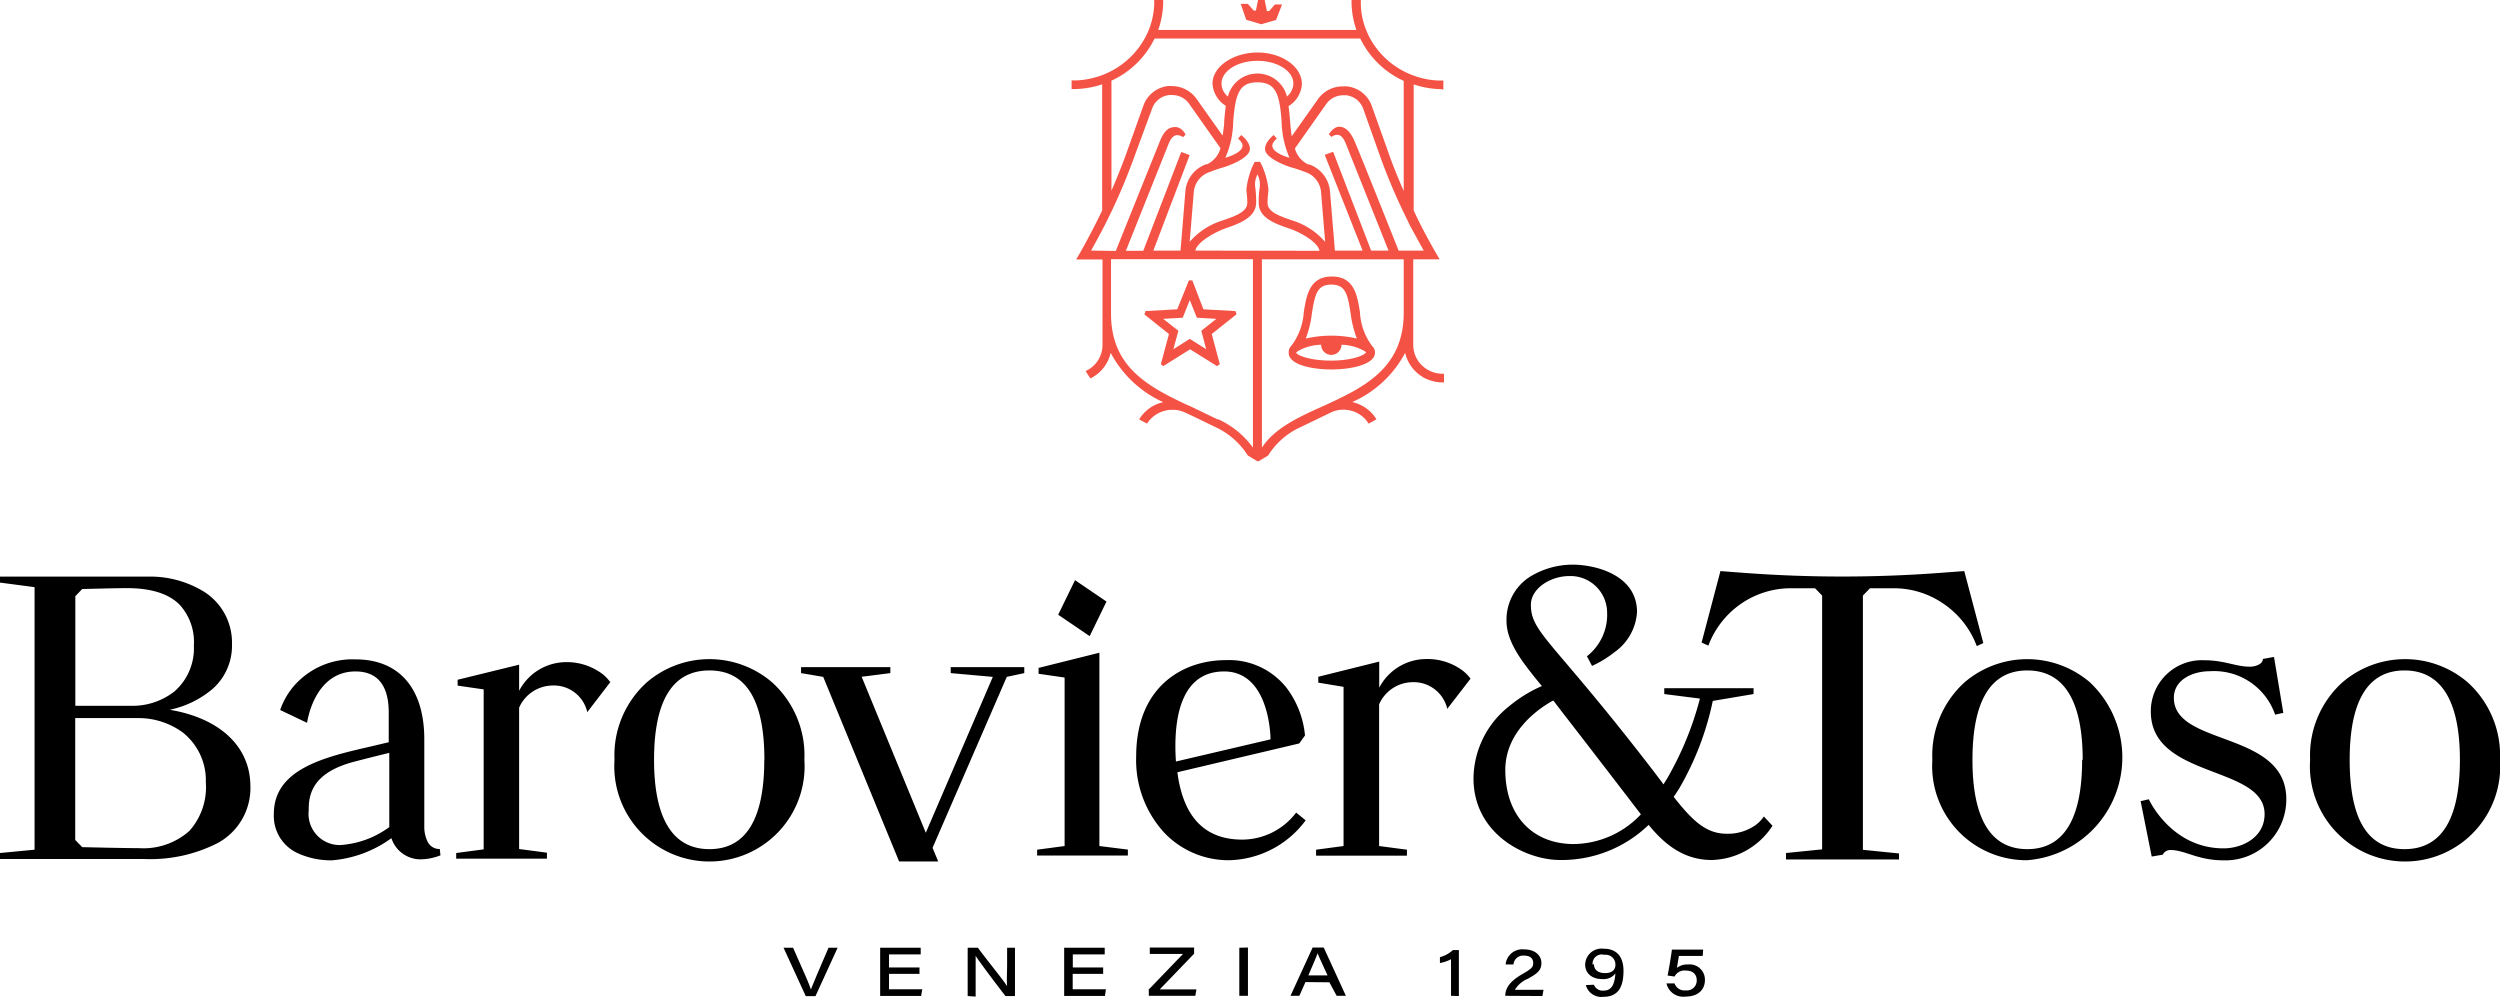 <svg id="logo" xmlns="http://www.w3.org/2000/svg" width="225.67" height="90" viewBox="0 0 225.67 90" style="">
  <path id="typo" d="M72.73,89.91l-2-4.36h.86l1,2.27c.38.85.52,1.24.61,1.5h0c.08-.22.25-.62.59-1.44l1-2.33h.82l-2,4.37h-.89Zm10.26-2H80.25v1.39h3l-.1.6h-3.7V85.55h3.66v.6H80.25v1.18H83v.6Zm4.36,2V85.55h.92c1.11,1.49,2.37,3,2.64,3.48h0c-.05-.54,0-1.26,0-2V85.55h.71v4.36h-.86c-.63-.81-2.38-3.12-2.69-3.63h0c0,.56,0,1.18,0,2v1.68Zm12.23-2H96.83v1.39h3l-.09.6H96.06V85.55h3.66v.6H96.84v1.18h2.74v.6Zm4.07,1.46,3.14-3.26h-3v-.58h4v.56l-3.1,3.22H108l-.1.58h-4.2v-.52Zm9-3.84v4.36h-.78V85.55Zm5.19,3.12-.55,1.24h-.8l2-4.36h1l2,4.36h-.83L120,88.67Zm2-.6c-.54-1.16-.79-1.71-.9-2h0c-.1.29-.41,1-.84,2Zm11.14,1.84V86.59a3.48,3.48,0,0,1-1,.34V86.4a2.72,2.72,0,0,0,1.17-.64h.54v4.15Zm4.9,0v0c0-.72.45-1.33,1.52-1.95.8-.46,1-.61,1-1s-.22-.68-.85-.68a.87.87,0,0,0-.93.8h-.71a1.51,1.51,0,0,1,1.67-1.36c1,0,1.56.56,1.56,1.23s-.38.95-1.22,1.42a2.47,2.47,0,0,0-1.18,1h2.59l-.1.56Zm8-1a.84.84,0,0,0,.88.53c.86,0,1-.83,1.06-1.55a1.34,1.34,0,0,1-1.18.51c-1,0-1.55-.57-1.55-1.31a1.48,1.48,0,0,1,1.68-1.43c1.14,0,1.78.69,1.78,2s-.39,2.34-1.8,2.34a1.45,1.45,0,0,1-1.6-1.06Zm0-1.86c0,.49.36.81,1,.81s.94-.3.94-.74a.88.88,0,0,0-1-.91A.83.83,0,0,0,143.76,87.07Zm9.82-.74h-2.15c-.05.33-.14.85-.18,1.08a1.52,1.52,0,0,1,1-.31,1.38,1.38,0,0,1,1.53,1.39c0,.9-.63,1.51-1.75,1.51a1.55,1.55,0,0,1-1.72-1.19h.73a.94.94,0,0,0,1,.63.89.89,0,0,0,1-.92c0-.42-.24-.87-1-.87a1,1,0,0,0-1,.54l-.63-.09c.12-.57.33-1.84.39-2.34h2.82ZM39.7,76.64h0a1.19,1.19,0,0,1-1.13-.73,3,3,0,0,1-.27-1.28v-7.9c0-4.58-2.26-7.21-6.21-7.21a7,7,0,0,0-5.46,2.29,6.61,6.61,0,0,0-1.34,2.28v0l2.43,1.16,0,0v0s.6-4.64,4.37-4.64c2,0,3,1.28,3,3.7V67l-1.65.39c-4.09.94-8.72,2-8.72,6.08A3.69,3.69,0,0,0,26.84,77a7.26,7.26,0,0,0,3.12.66,10.53,10.53,0,0,0,5.37-2,2.77,2.77,0,0,0,2.73,1.91,5.18,5.18,0,0,0,1.7-.36h0ZM32,68.75c1.22-.32,2.32-.59,3.14-.79v6.7h0a8.36,8.36,0,0,1-4.42,1.62,2.81,2.81,0,0,1-2.85-3.14C27.84,71.61,28.3,69.71,32,68.75ZM15.32,64.07a8.76,8.76,0,0,0,3.9-1.91,5.19,5.19,0,0,0,1.72-4,5.43,5.43,0,0,0-2.48-4.72,9.27,9.27,0,0,0-5.1-1.39H0v.54L3.12,53V76.7L0,77H0v.54H13a13.36,13.36,0,0,0,6.67-1.45,5.65,5.65,0,0,0,2.93-5.22C22.55,67.38,19.85,64.83,15.32,64.07Zm.42-1.65a6.12,6.12,0,0,1-3.94,1.29h-5V53.82l.62-.65c2-.05,3.3-.08,3.9-.08h.15c2.16,0,3.76.5,4.75,1.5a5,5,0,0,1,1.28,3.69A5.16,5.16,0,0,1,15.74,62.42Zm2.84,8.2A5.93,5.93,0,0,1,17.1,75a6.24,6.24,0,0,1-4.58,1.56h-.1c-1.26,0-4.59-.08-5-.09l-.63-.65v-11h5.71a6.78,6.78,0,0,1,4,1.3A5.51,5.51,0,0,1,18.58,70.62Zm73.88-10.4v.54h0l-1.58.34L84.18,76.53l.51,1.23H81.16v0L74.31,61.1l-2-.34v-.54h8.06v.54h0l-2.59.33,5.79,14.08L89.62,61.1l-3.8-.34v-.54ZM69.69,61.59a8.68,8.68,0,0,0-11.3,0,8.87,8.87,0,0,0-2.92,7,8.59,8.59,0,1,0,17.14,0A8.87,8.87,0,0,0,69.69,61.59Zm-.7,7c0,5.35-1.66,8.06-4.95,8.06s-5-2.71-5-8.06,1.67-8.07,5-8.07S69,63.23,69,68.58Zm119.66-7a8.7,8.7,0,0,0-11.31,0,8.9,8.9,0,0,0-2.91,7A8.5,8.5,0,0,0,183,77.65a9.31,9.31,0,0,0,5.65-16.06Zm-.7,7c0,5.35-1.67,8.06-4.95,8.06s-4.95-2.71-4.95-8.06,1.66-8.07,4.95-8.07S188,63.23,188,68.58Zm34.8-7a8.68,8.68,0,0,0-11.3,0,8.87,8.87,0,0,0-2.92,7,8.59,8.59,0,1,0,17.14,0A8.87,8.87,0,0,0,222.75,61.59Zm-.7,7c0,5.35-1.66,8.06-5,8.06s-4.95-2.71-4.95-8.06,1.66-8.07,4.95-8.07S222.05,63.23,222.05,68.58ZM117,73.35l0,0a6.12,6.12,0,0,1-4.87,2.44c-3.35,0-5.32-2-5.85-6.08l11-2.6h0l.52-.72h0a8.43,8.43,0,0,0-1.68-4.32,6.62,6.62,0,0,0-5.5-2.48c-3.72,0-8.06,2.28-8.06,8.7a9.69,9.69,0,0,0,2.53,6.87A8,8,0,0,0,111,77.65a8.83,8.83,0,0,0,6.86-3.6l0,0Zm-10.9-6c0-3.08.76-6.74,4.4-6.74s4.16,4.65,4.19,6.13l-8.54,2C106.12,68.32,106.1,67.85,106.1,67.36Zm-4.29,9.34v.54H93.62V76.7h0l2.48-.33V61.16l-2.35-.34v-.53h0l5.49-1.37V76.37ZM98.36,57.42l-2.84-1.93v0l1.52-3.12,0,0,2.84,1.93v0l-1.52,3.13Zm80.67.63-.59.27,0,0a8,8,0,0,0-2.93-3.77A7.9,7.9,0,0,0,171,53.1h-2.2l-.64.66V76.71l3.26.33v.54h-10.2V77l3.26-.33V53.76l-.64-.66h-2.2a7.93,7.93,0,0,0-4.51,1.42,8,8,0,0,0-2.92,3.76v0l-.61-.28v0l1.7-6.45h0l2.24.17a118.73,118.73,0,0,0,17.49,0l2.28-.17v0ZM159.22,73.7l0,0a3,3,0,0,1-.75.78,4.32,4.32,0,0,1-2.62.78c-1.87,0-3.12-1.23-4.77-3.33.18-.26.36-.53.53-.81a26.45,26.45,0,0,0,3-7.85l3.68-.62h0v-.53h-8.06v.53l3.22.41a28.88,28.88,0,0,1-2.84,7c-.14.26-.3.5-.45.74-.06-.07-.11-.15-.17-.23l-.76-1c-3.61-4.7-6.12-7.65-7.78-9.61-2.56-3-3.26-3.85-3.26-5.36s1.8-2.6,3.46-2.6a3.31,3.31,0,0,1,3.42,3.24,4.76,4.76,0,0,1-1.82,4l0,0,.46.87h0a9.66,9.66,0,0,0,2-1.22,4.79,4.79,0,0,0,2.06-3.64c0-3.38-3.8-4.28-5.8-4.28a7.37,7.37,0,0,0-3.86,1.09,4.59,4.59,0,0,0-2.12,4c0,1.91,1.48,3.74,2.66,5.22l.53.65a12.19,12.19,0,0,0-2.94,1.81,8.4,8.4,0,0,0-3.23,6.52c0,5,4.66,7.37,7.81,7.37a11.3,11.3,0,0,0,8-3.17c1.25,1.53,3,3.17,5.68,3.17A6.72,6.72,0,0,0,160,74.54v0Zm-17.16,2.49c-3.76,0-6.18-2.62-6.18-6.68,0-3.61,3.22-5.68,4.33-6.28l.85,1.11c2.33,3,5.83,7.56,6.74,8.75l.27.35.05.07A8.43,8.43,0,0,1,142.06,76.19ZM55.11,61.55v0L53,64.3l0-.07a3.09,3.09,0,0,0-3.14-2.35,3.34,3.34,0,0,0-3,2V76.64l2.51.33v.54H41.18V77h0l2.48-.33V62.23l-2.35-.34v-.53h0L46.86,60v2.36a4.8,4.8,0,0,1,4.25-2.59,5.31,5.31,0,0,1,3,.88,3.46,3.46,0,0,1,.94.88Zm77.62-.27v0L130.63,64l0-.07a3.11,3.11,0,0,0-3.14-2.35,3.33,3.33,0,0,0-3,2V76.37l2.51.33v.54H118.8V76.7h0l2.48-.33V62L119,61.62v-.53h0l5.5-1.37v2.36a4.8,4.8,0,0,1,4.25-2.59,5.34,5.34,0,0,1,3.05.88,3.58,3.58,0,0,1,.94.89Zm73.38,3.07-.74.16a5.82,5.82,0,0,0-5.88-3.92c-1.59,0-3.26.78-3.26,2.4,0,4.41,10.15,2.93,10.15,9.15a5.49,5.49,0,0,1-5.66,5.52c-2.37,0-3.46-.93-4.8-.93a.75.75,0,0,0-.69.42l-1,.17-1-5,.74-.17s2,4.43,6.75,4.43c1.7,0,3.7-1,3.7-3.09,0-4.44-10.27-3.16-10.27-9.26A4.61,4.61,0,0,1,199,59.6c1.77,0,2.84.58,4.07.58.64,0,1.2-.29,1.2-.7l1-.18Z"></path>
  <path id="pittogramma" d="M120.18,33.35c1.89,0,3.94-.48,3.94-1.53a.79.79,0,0,0-.2-.52l-.07-.08,0,0a5.54,5.54,0,0,1-1.09-3.05v0c-.24-1.5-.51-3.21-2.53-3.21s-2.3,1.71-2.54,3.21v0a5.59,5.59,0,0,1-1.09,3l0,0-.07.08a.79.79,0,0,0-.2.52C116.23,32.87,118.28,33.35,120.18,33.35Zm-1.75-5.12c.27-1.67.47-2.54,1.75-2.54s1.47.87,1.73,2.54a9.91,9.91,0,0,0,.57,2.33,10.35,10.35,0,0,0-4.61,0A9.52,9.52,0,0,0,118.43,28.23Zm-1.37,3.56.07-.08a4.4,4.4,0,0,1,2.13-.59v.09a.92.92,0,0,0,1.83,0v-.09a4.39,4.39,0,0,1,2.12.59.38.38,0,0,1,.09.09,0,0,0,0,1,0,0c0,.16-1,.75-3.13.75S117,32,117,31.82C117,31.82,117,31.81,117.06,31.79ZM105,33.05l2.43-1.52,2.43,1.52.25-.18-.73-2.72,2.24-1.78-.1-.29-2.89-.16-1-2.61h-.31l-1.05,2.61-2.89.16c0,.14,0,.15-.09.29l2.23,1.78-.73,2.72Zm0-4.27,1.76-.1.64-1.59.64,1.59,1.76.1-1.36,1.08.44,1.66-1.48-.93-1.48.93.45-1.66Zm7.49-27L112,.35h.64l.53.6h.2l.19-.95h.6l.2,1h.2l.53-.6h.64l-.54,1.4-1.33.39Zm17.68,6.3h.12V7.27h-.41a7.29,7.29,0,0,1-2.44-.51c-.19-.07-.38-.16-.57-.25a7.29,7.29,0,0,1-3.27-3.18c-.09-.18-.18-.37-.25-.55A6.52,6.52,0,0,1,122.84.4a2.81,2.81,0,0,1,0-.29V0H122V.11a7.83,7.83,0,0,0,.44,2.59H104.55A7.83,7.83,0,0,0,105,.11V0h-.81V.4a6.91,6.91,0,0,1-.52,2.37c-.08.19-.17.37-.26.55a7.34,7.34,0,0,1-3.27,3.18c-.19.09-.38.18-.57.25a7.54,7.54,0,0,1-2.44.51h-.4v.78h.11a8.18,8.18,0,0,0,2.65-.43V19c-.62,1.3-1.3,2.59-2,3.83l-.35.59h2.38v7.75A2.57,2.57,0,0,1,98,33.49c.13.23.28.45.43.67a3.42,3.42,0,0,0,1.83-2.31A10,10,0,0,0,105,36.3l-.29.08a3.39,3.39,0,0,0-1.88,1.48l.71.38A2.68,2.68,0,0,1,105,37.12a2.76,2.76,0,0,1,.86-.13,2.55,2.55,0,0,1,1,.2c.61.26,2.78,1.33,2.78,1.33a6.85,6.85,0,0,1,3,2.6l.87.52h.09l.87-.52a6.71,6.71,0,0,1,2.94-2.57l2.84-1.37a2.66,2.66,0,0,1,1-.2,2.93,2.93,0,0,1,.87.14,2.6,2.6,0,0,1,1.42,1.12c.24-.12.47-.26.71-.39a3.38,3.38,0,0,0-1.88-1.47,2.63,2.63,0,0,0-.3-.09,9.92,9.92,0,0,0,4.77-4.44,3.45,3.45,0,0,0,1.82,2.31,3.62,3.62,0,0,0,1.57.36h.12v-.78h-.12a2.67,2.67,0,0,1-1.13-.25h0a2.59,2.59,0,0,1-1.53-2.33V23.41h2.39l-.35-.59c-.72-1.25-1.41-2.54-2-3.83V7.62A8.28,8.28,0,0,0,130.18,8.05ZM100.29,7.3a8.07,8.07,0,0,0,3.93-3.82h18.57a8.09,8.09,0,0,0,3.92,3.82v9.94c-.51-1.17-1-2.36-1.41-3.55l-1.48-4.15a2.68,2.68,0,0,0-2.2-1.74,2.1,2.1,0,0,0-.36,0A2.72,2.72,0,0,0,119,8.91l-2.4,3.39c-.07-.46-.11-.93-.15-1.4s-.07-.88-.14-1.32a2.5,2.5,0,0,0,1.21-2c0-1.57-1.82-2.84-4-2.84S109.45,6,109.45,7.55a2.54,2.54,0,0,0,1.2,2c-.06.43-.1.88-.14,1.32v0c0,.45-.08.93-.15,1.37L108,8.91a2.74,2.74,0,0,0-2.22-1.14,2.31,2.31,0,0,0-.37,0,2.68,2.68,0,0,0-2.19,1.74l-1.48,4.15c-.42,1.18-.9,2.37-1.41,3.55V7.3Zm13.46,7.31h-.49a7,7,0,0,0-.75,2.49c0,.25.08.59.08,1.21,0,.83-1.1,1.2-2.26,1.6a6.41,6.41,0,0,0-2.94,1.92c.08-.95.21-2.55.37-4.47a2.09,2.09,0,0,1,1.49-1.85,12.62,12.62,0,0,1,1.27-.43s2.31-.72,2.31-1.65c0-.65-.79-1.24-.79-1.24l-.28.31c.22.22.4.41.4.65,0,.68-1.55,1.09-1.55,1.09a8.48,8.48,0,0,0,.71-3.27c.2-2.41.49-3.54,2.19-3.54s2,1.14,2.18,3.55a8.62,8.62,0,0,0,.71,3.26s-1.55-.4-1.55-1.09c0-.24.18-.42.41-.65l-.29-.31s-.78.6-.78,1.25c0,.92,2.3,1.65,2.3,1.65a11.79,11.79,0,0,1,1.27.42,2.08,2.08,0,0,1,1.49,1.86c.16,1.92.29,3.51.37,4.47a6.38,6.38,0,0,0-2.94-1.93c-1.16-.4-2.26-.77-2.26-1.59,0-.63.08-1,.08-1.22A7,7,0,0,0,113.75,14.61Zm-2.91-5.89a1.59,1.59,0,0,1-.58-1.17c0-1.14,1.45-2.06,3.25-2.06s3.24.92,3.24,2.06a1.57,1.57,0,0,1-.58,1.16,2.75,2.75,0,0,0-5.33,0ZM98.49,22.62c.42-.75.83-1.51,1.22-2.27.2-.39.39-.78.58-1.17a54.56,54.56,0,0,0,2.18-5.24L104,9.8a1.84,1.84,0,0,1,1.54-1.22,1.23,1.23,0,0,1,.27,0,1.86,1.86,0,0,1,1.54.8l2.82,4a2.27,2.27,0,0,1-1.21,1.45l-.09,0A2.83,2.83,0,0,0,107,17.31c-.2,2.4-.36,4.44-.44,5.31h-2.45L107.39,14l-.76-.28-3.43,8.92h-1.57L105.48,13c.17-.42.41-.8.79-.8a1,1,0,0,1,.52.18l.23-.23s-.31-.68-.92-.68-1,.31-1.38,1.24-4,9.94-4,9.94ZM113.1,40.4A8,8,0,0,0,110,37.86l-.09,0-2.42-1.17h0l-.35-.15c-3.74-1.74-6.85-3.55-6.85-8.23V23.4H113.1v17Zm-5.2-17.78c.14-.73,1.64-1.61,2.7-2,1.31-.45,2.79-1,2.79-2.34a10.14,10.14,0,0,0-.07-1.3,1.91,1.91,0,0,1,.19-1.23A2,2,0,0,1,113.7,17a8.12,8.12,0,0,0-.08,1.3c0,1.38,1.48,1.89,2.79,2.34,1.06.36,2.56,1.24,2.7,2Zm18.81,5.62c0,5.08-3.72,6.79-7.32,8.44-2.24,1-4.36,2-5.48,3.73v-17h12.8v4.83Zm1.81-5.62h-2.27s-3.58-9-4-9.93-.88-1.25-1.38-1.25-.92.68-.92.68l.24.24a.91.91,0,0,1,.52-.19c.37,0,.61.38.78.81s3.85,9.64,3.85,9.64h-1.57l-3.43-8.92-.76.28L123,22.62H120.5c-.07-.85-.24-2.87-.44-5.31a2.84,2.84,0,0,0-1.85-2.46l-.11,0a2.24,2.24,0,0,1-1.21-1.45l2.82-4a1.87,1.87,0,0,1,1.55-.8h.26a1.86,1.86,0,0,1,1.54,1.23L124.54,14a52,52,0,0,0,2.19,5.23l.57,1.18C127.69,21.11,128.1,21.87,128.52,22.62Z" style="fill: rgb(244, 82, 69); outline: rgb(255, 0, 0) dashed 1px;"></path>
</svg>